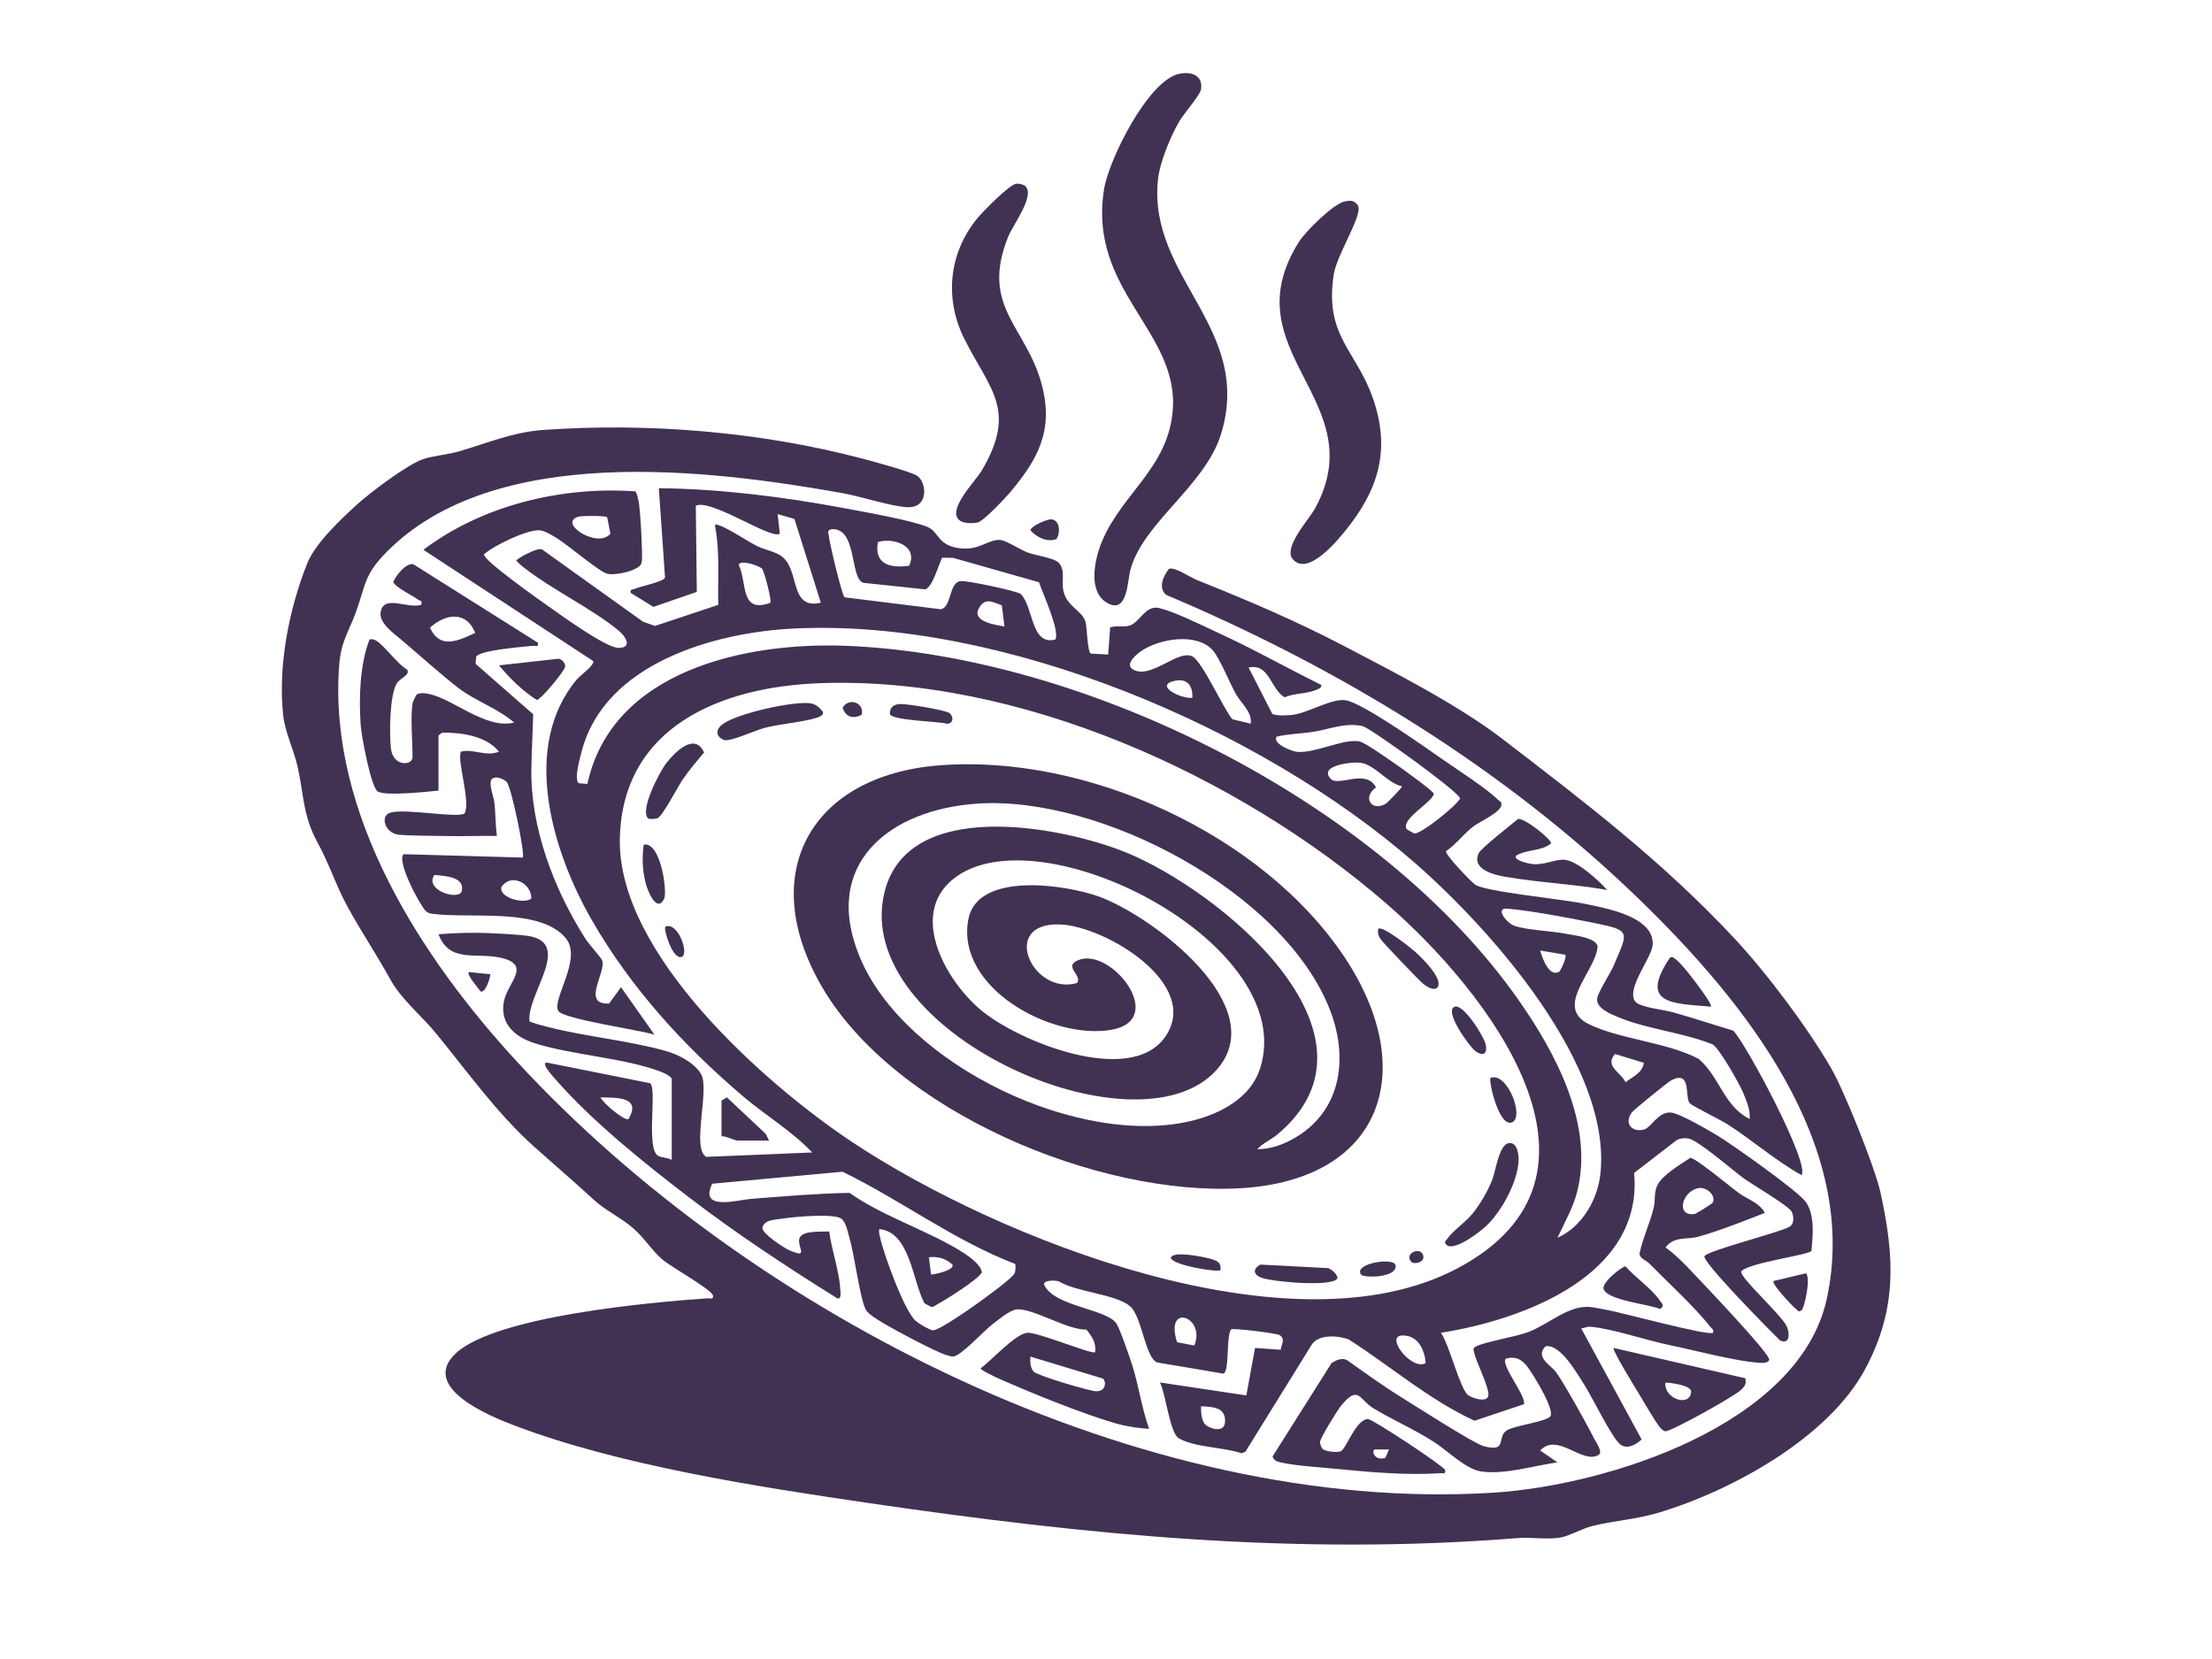 <?xml version="1.0" encoding="UTF-8"?>
<svg id="Camada_1" data-name="Camada 1" xmlns="http://www.w3.org/2000/svg" viewBox="0 0 1024 768">
  <defs>
    <style>
      .cls-1 {
        fill: #413253;
      }
    </style>
  </defs>
  <path class="cls-1" d="M311,499.5c-.37-1.3-3.41-2.72-4.76-3.24-16.63-6.49-41.15-7.76-58.69-13.31-9.02-2.85-16.25-8.96-14.31-19.22,1.71-9.06,13.47-17.27-2-20.47-11.15-2.31-23.3,2.53-28.23-10.77,7.73-.61,15.77-.87,23.53-.53,4.95.21,12.06.6,16.85,1.15,22.86,2.66.15,27.16,1.74,39.77,2.88,1.11,5.87,1.87,8.86,2.63,17.46,4.43,36.96,6.17,54.03,10.97,5.93,1.67,13.06,5.21,16.43,10.57,4.35,6.9-4.56,34.86,2.55,38.5l48.99-2.04c-9.47-10-21.55-17.09-32.01-25.99-27.49-23.37-52.08-50.31-70.16-81.84s-32.88-80.02-6.8-111.14c1.67-2,8.48-6.69,7.53-8.56l-78.54-51.47c27.44-20.69,63.88-29.41,98.04-27.06.9.63,1.66,4.8,1.82,6.18.56,4.63.99,12.06,1.16,16.84.1,2.71.41,7.69-.03,10.05-.68,3.6-12.39,6.14-16.06,5.03-4.08-1.23-18.45-13.71-24.03-16.96-2.04-1.18-5.07-3.05-7.4-3.11-5.89-.15-20.86,7.02-25.47,11.14-.46,2.67,25.2,20.79,29.22,23.61,6.01,4.22,27.28,19.78,33.15,19.7,6.4-.08,3.34-5.22.07-7.92-12.68-10.47-30.67-18.86-43.82-29.18-1.31-1.03-2.59-2.03-3.65-3.33,0-.67,10.07-6.47,11.99-5.1l46.67,33.41,5.53,1.96,29.31-9.75c-.25-10.93.73-25.17-1.36-35.7-.27-1.34-.2-1.79,1.32-1.3,4.55,1.44,13.12,7.32,18.16,9.84s10.79,2.37,14.1,7.9c4.6,7.66,2.54,21.25,15.25,18.24l-12.21-38.77-7.77-2.22.99,8.99c-3.5,3.23-31.89-16.31-38.88-12.88l.46,39.89-20.08,6.93-10.49-6.45c-.45-2,.77-1.4,1.99-1.94,2.96-1.3,13.18-3.18,13.87-5.18l-2.86-41.36c28.47.28,58.17,4.05,86.18,9.31,9.06,1.7,30.88,5.53,38.32,8.68,5.07,2.15,4.53,8.34,14.25,9.74,9.99,1.44,13.79-4.51,19.66-3.72,2.5.33,9.05,4.53,12.32,5.75,3.84,1.44,12.11,2.45,14.31,4.69,3.13,3.2,1.48,8.03,2.04,11.96,1.22,8.52,8.91,9.89,10.45,15.55.74,2.74.82,13.47,2.4,14.6l8.07.44.93-12.57c2.99-.99,6.09.06,9.12-.88,4.32-1.35,7.18-9.18,12.95-8.17,6.59,1.15,21.53,8.62,28.35,11.76,15.97,7.32,31.4,16.08,47.16,23.85.89,1.27-1.58,2.13-2.52,2.5-4.42,1.74-9.81,1.39-14.35,3.31-6.67-4.13-6.99-15.87-16.64-13.79l11,21.49c1.98.95,7.09.71,9.42.41,7.43-.94,18.54-8.01,24.85-6.69,8.25,1.72,35.69,21.12,44.04,26.96,6.68,4.68,20.93,13.81,26.04,18.95.67.68,1.85.92,1.7,2.34.01,3.46-10.31,8.03-12.99,10.09-4.67,3.58-7.78,8.13-12.63,11.42-.71,1.47,11.56,14.22,13.51,15.57,4.65,3.21,40.92,6.79,50.25,8.75s32.88,5.8,31.87,19.18c-.44,5.87-12.37,20.2-8.13,26.09,1.95,2.7,13.21,3.85,17.08,4.92,9.52,2.63,18.92,5.78,28.38,8.62,6.52,7.05,35.52,61.56,31.6,66.89-12.04-6.74-22.45-15.91-34.07-23.42-3.24-2.09-16.38-8.51-17.66-9.83-2.48-2.57,1.02-15.7-8.61-10.63-1.57.83-17.26,13.55-18.2,14.81-3.81,5.06.08,9.62,5.85,7.87,3.05-.93,6.31-8.17,12.14-7.79,3.93.26,17.99,8.45,22.09,10.97,6.77,4.15,37.01,25.49,40.49,30.51,4.21,6.09,3.19,15.6,2.55,22.56-1.41,2.01-28.77,5.39-32.54,9.5-.66,2.97,19.03,20.39,21.22,25.69,1.35,3.28,1.23,8.36-3.24,6.25-4.32-4.17-35.84-36.08-34.98-38.93.74-2.42,34.79-11,39.39-13.66,2.29-1.4,2.02-4.66,1.06-6.9-1.12-2.61-18.52-12.79-22.39-15.61-4.94-3.59-21.22-17.85-25.68-18.39-1.8-.22-3.52-.1-5.15.73l-19.78,15.26c4.34,47.41-51.27,67.96-89.46,73.99,3.77,4.99,8.93,26.26,12.61,28.87,1.88,1.33,8.42,3.57,9.3.49.97-3.4-5.73-16-6.52-20.34-.21-1.16-.77-1.64.59-2.53,3.11-2.04,18.88-4.71,24.27-6.74,9.53-3.58,18.39-12.24,28.22-11.75,2.22.11,5.34.89,7.73,1.28,6.57,1.07,47.88,12.39,49.79,10.7.45-1.73-.72-2-1.49-3-6.4-8.34-20.04-20.91-27.98-29.02-1.62-1.65-4.23-2.12-4.59-4.49,1.53-7.39,4.84-14.07,6.61-21.42.84-3.48,0-6.84,1.67-10.33,2.32-4.81,10.82-9.73,15.25-12.71,2.38-.08,19.04,13.82,22.62,16.39,3.99,2.87,9.49,4.45,11.88,9.1-9.73,3.81-20.93,8.25-30.91,11.06-4.87,1.37-11.24-.38-15.05,4.94,4.04,2.89,7.61,6.38,11.01,9.97,4.59,4.87,37.53,39.26,36.98,42-.25,1.21-2.14,1.52-3.36,1.47-11.07-.41-31.09-5.86-42.84-8.26-10.85-2.22-26.35-7.63-36.57-8.47-1.6-.13-2.75.53-4.23.79l27.94,51.35c-2.54,2.53-6.89,4.81-10.01,2.22-3.95-3.29-12.83-21.78-16.51-27.5-3.36-5.21-11.08-19.05-17.97-17.82-5.06,5.13,2.65,8.84,4.9,11.99,4.12,5.77,14.3,24.15,17.81,31.08.86,1.7,3.95,5.92,1.86,7.2-7.45,4.57-19.03-10.67-27.01-2.03l7.97,5.49c-10.76,1.5-24.8,5.88-35.56,4.17-6.94-1.11-15.32-9.57-21.52-13.57-9.41-6.07-19.47-10.32-28.27-15.73-6.52-4-6.74-11.14-15.06-.77-1.65,2.06-9.42,14.7-9.49,16.41-.05,1.1.52,2.36,1.15,3.26,1.25,1.23,7.13,1.86,8.55,1.03,2.58-1.51,7.18-15.12,12.61-14.81,2.23.13,34.74,21.57,35.58,23.53.42,2.26-.99,1.38-2.48,1.49-15.02,1.08-32.99-.52-48.01-2.01-7.8-.78-18.58-1.35-25.95-3.05-1.69-.39-2.78-.96-3.46-2.64l27.37-43.32c2.14-1.32,4.8-2.6,7.24-1.25,8.19,5.81,16.44,11.81,24.98,17.08,6.35,3.92,33.63,21.5,38.28,22.71,11.27,2.94,5.58-4.18,10.67-7.38,3.67-2.31,19.33-4.07,20.26-6.78,1.11-3.27-5.62-14.71-7.73-18.03-3.18-4.99-6.1-10.43-13.15-8.31-2.17,3.27,9.11,16.38,8.55,21.02l-22.92,7.68c-21.08-9.69-38.8-25.2-58.26-37.62-4.81-1.88-14.12-2.57-17.24,2.55l-30.62,49.46-1.81.65c-8.09-2.8-21.88-2.67-29.04-6.96-4.16-2.49-5.97-20.61-8.69-25.8l39.99,6,4.04-21.99,11.85.86c.39-2.68,2.31-4.92-.47-6.79-1.26-.85-21.56-3.34-22.48-2.67-2.41,3.44-.6,19.57-3.58,20.5l-30.61-5.17c-5.73-2.31-6.94-21.47-12.79-26.21-6.69-5.42-24.64-6.41-32.7-11.3-1.43-.61-7.86-.74-6.77,1.76,4.93,9.95,28.67,10.88,33.33,17.68,1.6,2.33,6.32,15.98,7.44,19.56,2.99,9.56,4.33,19.77,7.75,29.25-5.08-.3-10.55-1.14-15.46-2.54-15.37-4.41-38.62-13.9-53.54-20.46-1.44-.63-8.99-4.13-9-4.99,4.91-3.63,16.03-15.95,21.57-16.48,4.72-.45,30.44,10.31,31.4,8.98.67-4.22-1.51-7.36-4.02-10.47-8.67.32-24.99-10.06-32.24-9.32-3.25.33-8.45,4.72-11.2,6.82-3.93,2.99-14.67,14.71-18.08,14.95-1.2.08-2.15-.32-3.25-.64-5.12-1.49-24.6-11.94-29.86-15.17-2.16-1.32-6.07-3.58-7.36-5.64-2.62-4.17-5.44-25.55-7.46-32.54-.83-2.85-1.8-8.41-4.11-9.89-3.7-2.38-21.57-.82-26.77.03-3.52.57-8.93.34-9.66,4.37.02,2.75,10.08,9.3,12.63,10.39,8.27,3.52,4.4-.34,4.34-4.43-.07-5.15,9.84-4.09,13.96-4.35,1.06,8.47,4.6,18,5.08,26.41.08,1.33.84,5.39-1.47,4.47-23.43-14.63-46.47-29.8-68.41-46.59-20.56-15.73-44.62-34.99-61.62-54.38-1.05-1.2-7.88-8.54-3.99-8.03l47.52,9.5c3.31,2.8-2.06,30.12,3.65,33.59,1.58.96,4.53.74,6.33,1.92v-37.5ZM267.71,239.21c-9.72,2.87,9.1,15.01,14.86,7.85l-1.5-7.63c-1.06-.77-11.66-.73-13.36-.23ZM436.16,258.17c-1.71,3.21-4.38,13.61-7.86,14.66l-28.61-3.02c-6.43-1.86-2.63-26.21-15.14-24.79-1.81,1.07-1.03,1.46-.92,2.77.25,3.1,6.12,27.91,7.36,28.73l44.5,5.52c5.12-.94,3.68-12.13,9.06-13.03,2.64-.44,26.16,4.55,28.01,5.95,6.04,6.33,4.6,23.97,15.97,21.11,2.28-3.9-5.91-21.61-7.56-26.53l-39.72-11.28-5.1-.08ZM420.88,261.88c4.27-9.31-7.34-13.15-14.45-10.95-1.99,10.34,5.89,12.26,14.45,10.95ZM352.75,263.25c-1.17-1.28-10.19-4.48-10.75-1.72,3.98,8.39.47,22.62,14.59,17.53.79-1.06-2.81-14.68-3.84-15.8ZM463.77,280.23c-4.58-1.73-7.86-3.72-10.67,1.46-3.33,6.15,8.06,7.65,11.89,8.31l-1.22-9.77ZM721,572.99c11.3-4.95,18.61-17.6,19.88-29.61,5.3-50.16-50.51-113.02-85.86-143.89-71.9-62.78-191.07-113.27-287.56-108.53-37.02,1.82-87.6,16.24-98.17,56.83-.74,2.83-3.73,13.12-1.35,14.78l3.98.34c11.38-52.62,73.35-65.74,119.62-63.95,110.84,4.28,247.16,72.42,311.27,163.73,17.34,24.7,35.15,57.84,27.31,88.94-1.9,7.55-5.88,14.34-9.13,21.36ZM561.68,301.31c-7.32-8.72-25.27-5.7-33.62.26-3.06,2.18-8.24,6.98-2.11,8.99,7.9,2.58,19.51-9.53,25.76-6.82,4.84,2.09,14.45,24.18,18.81,29.24l8.47,2.03c.79-5.41-4.25-9.14-6.83-13.67-2.77-4.86-7.39-16.33-10.49-20.02ZM551.99,322.99c.2-5.56-2.31-9.11-8.27-7.79-9.9,2.2,3.75,8.66,8.27,7.79ZM378.79,316.29c-45.16,1.81-90.87,20.2-91.85,72.18-1,53.04,67.03,113.31,107.74,140.34,67.17,44.6,203.23,99,279.98,58.36,81.19-42.99,13.26-128.83-32.65-168.68-68.62-59.55-170.79-105.9-263.22-102.19ZM651.2,383.82c.1.18,3.26,1.96,3.57,2.01,2.72.49,19.25-12.53,21.16-16.19-.44-2.51-25.02-20.32-29.02-23.05-2.95-2.02-14.14-10.11-16.46-10.54-8.25-1.53-14.73,1.46-22.22,2.68-5.71.93-11.59.94-17.23,2.29-2.11,3.21,6.97,6.82,9.5,7.04,8.39.72,21.54-6.24,28.75-4.85,2.76.53,13.46,8.22,16.66,10.39,2.28,1.55,17.91,12.77,17.9,13.9-1.2,4.35-15.38,11.56-12.62,16.33ZM649,364.01c-6.78-1.44-12.71-10.35-19.62-10.97-3.69-.33-19.11,1.26-13.39,7.48,3.58,3.88,16.41-4.91,21,3.98-6.5,4.62-2.07,11.43,4.57,7.55.65-.38,7.78-7.61,7.44-8.04ZM809.99,518c.3-4.33-1.49-8.46-3.13-12.36-1.76-4.18-10.77-20.03-13.91-22.09-13.6-5.56-30.02-7-43.47-12.53-3.44-1.41-11.06-4.37-10.06-9.03.72-3.36,6.03-11.26,7.75-15.32,6.52-15.41,8.03-15.92-8.99-19.36-11.66-2.35-28.83-5.65-40.39-6.67-5.99-.53-.32,6.66,3.17,7.9,5.86,2.09,17.31,2.37,24.22,3.78,3.83.78,13.31,1.63,14.4,5.65-.48,11.34-20.55,27.95-4.14,36.09,14.19,7.04,36.17,8.36,50.89,16.11,9.81,8.26,11.61,21.91,23.65,27.84ZM721.83,449.82c.44-.25,3.69-6.6,2.76-7.86l-11.59-1.94c.92,3.28,4.06,12.57,8.83,9.81ZM761,492.02l-13.36-4.1c-4.99,5.74,2.79,8.48,4.85,13.07,3.29-2.48,7.87-4.33,8.51-8.98ZM290.98,518c6.07-10.33-5.49-9.85-12.98-9.99.89,2.45,11.31,11.23,12.98,9.99ZM469.89,585.09c-28.18-10.81-52.82-29.5-79.84-42.66l-60.35,5.55c-6.21,12.78,11.57,7.53,17.81,7.03,15.22-1.21,30.55-2.51,45.76-2.79,15.75,11.16,37.53,17.84,53.06,27.94,2.64,1.72,8,5.64,8.2,8.86-1.41,3.13-17.21,13.02-21.03,15.03-.9.48-1.5,1.27-2.78.79l-2.79-1.53c-5.57-10.54-6.68-33.09-20.93-34.31-.2,1.4.14,2.69.45,4.04,1.7,7.61,11.19,33.92,16.51,38.49,1.41,1.21,6.16,4.05,7.77,4.3,2.61.4,17.72-10.26,20.98-12.61,2.97-2.14,16.3-11.7,17.07-13.94.31-.91.57-3.66.11-4.19ZM792.81,556.82c1.8-3.09-2.53-7.35-6.22-6.84-7.92,1.1-11.05,13.29-2.17,12.02.9-.13,8.14-4.76,8.39-5.19ZM431.01,590c1.84-.06,10.62-1.89,9.99-4.48-3.02-2.91-6.88-3.99-11-3.5l1,7.99ZM552.88,622.88c5.5-13.4-13.97-20.05-7.97-1.52l7.97,1.52ZM660,630.99c-.54-6.24-3.53-12.83-10.71-12.77-8.61.08,4.39,16.62,10.71,12.77ZM510.77,638.24l-33.77-10.23c-.13,2.37-.12,5.07,1.52,6.97,1.53,1.77,26.08,9.1,29.03,9.08,2.77-.02,4.07-1.56,3.98-4.17l-.76-1.64ZM556,651c-.09,2.44.17,6.77,2.01,8.49,2.2,2.06,8.68,3.86,9.07-.97.56-7.04-5.38-7.23-11.08-7.52ZM643,671.01h-6.49c-1.75.2-.48,5.55,4.85,3.86l1.64-3.86Z"/>
  <path class="cls-1" d="M239.42,491.58c108.04,117.09,289.46,209.73,452.07,199.41,52.51-3.33,141.53-31.4,154.2-89.8,15.47-71.33-38.45-137.82-86.16-184.21-62.89-61.16-138.85-107.42-219.49-141.51-4.12-3.05-1.54-8.66.96-12.02,2.29-1.46,10.08,3.86,13.03,5.04,24.24,9.72,45.75,18.84,69,31,22.74,11.89,52.31,27.08,72.45,42.55,38.46,29.55,73.53,56.2,107.04,91.96,15.13,16.14,34.26,41.59,45.29,60.71,5.92,10.27,20.19,45.82,22.71,57.29,6.53,29.78,7.85,54.03-7.13,81.89-17.14,31.86-61.84,56.26-95.61,66.39-10.31,3.09-20.78,3.68-30.8,6.2-4.7,1.19-10.48,4.58-14.7,5.3-6.14,1.04-13.44-.26-19.75.25-102.39,8.16-198.58-1.34-299.87-16.15-51.93-7.6-116.11-17.51-164.89-36.11-11.47-4.37-43.53-17.62-26.77-33.27,18.51-17.28,90.52-23.68,116.53-25.48,1.49-.1,2.89.77,2.48-1.49-1.23-2.9-19.56-13.15-23.47-16.54-4.76-4.13-8.45-10.12-13.51-14.49-5.51-4.75-12.77-8.16-18.02-12.98-9.17-8.42-18.24-16.22-27.52-24.48-17.21-15.34-31.03-34.82-45.5-52.5-7.06-8.63-16.09-15.63-21.51-25.49-6.39-11.62-13.65-22.37-19.63-33.37-5.34-9.83-8.18-19.23-14.02-29.98-6.69-12.3-6.18-22.12-9.09-34.91-1.7-7.45-5.8-15.98-6.62-23.38-2.55-22.99,2.64-49.41,11.13-70.66,3.73-9.32,15.85-20.73,23.56-27.68,5.97-5.37,23.15-18.29,30.19-20.56,5.33-1.72,11.09-1.99,16.45-3.55,13.17-3.83,24.91-8.93,39.07-9.93,48.46-3.44,100.51.82,147.71,13.27,4.92,1.3,21.79,5.87,25.16,7.84,4.63,2.7,5.91,15.31-4.57,14.65-7.9-.5-20.89-4.9-29.62-6.46-63.06-11.31-161.52-23.09-211.2,27.17-10.59,10.72-9.57,15-14.21,27.79-3.53,9.72-6.98,13.47-7.82,25.18-4.92,68.65,38.04,134.98,82.46,183.12Z"/>
  <path class="cls-1" d="M191,325.5c.1-.6,1.55-3.75,1.96-4.03,1.39-.77,2.95-.64,4.46-.43,11.49,1.6,27.09,16.82,40.58,13.46-7.54-6.6-18.14-10.06-25.91-16.09-8.22-6.39-18.24-15.44-26.56-22.44-3.4-2.86-9.89-7.52-9.36-12.19,1.02-8.98,12.41-1.79,18.82-3.79.58-2.31-.45-1.65-1.26-2.28-2.32-1.82-11.29-6.1-11.66-8.35,1.32-3.04,5.7-8.67,9.18-8.21l57.74,36.37c.42,2.34-1.05,1.3-2.51,1.46-4.58.48-24.45,2.02-26.02,5.01l-.32,3.3,26.69,23.38c-.22,8.3-.68,16.51-.84,24.83-.53,27.38,10.32,55.93,24.98,79.04,1.49,2.34,7.45,8.89,7.84,10.18,1.73,5.65-9.78,20.51,3.18,19.84l5.5-7.55,15.5,21.99c-6.34-2.11-42.2-7.19-44.52-10.98-3.2-5.22,11.19-24.06,3.55-33.55-11.69-14.52-44.44-9.11-61.57-11.42-1.65-.22-2.26-.21-3.51-1.49-2.74-2.82-13.71-23.49-10.01-26.13l55.06,1.57c1.22-1.32-5.28-32.91-7.45-35.04-1.45-1.42-4.8-2.78-6.6-1.53-2.23,1.56.64,8.44.94,11.18.54,5.02.48,10.34,1.12,15.39-7.5-.17-15.04.21-22.55.04-6.63-.15-16.48-.08-22.61-.6-6.69-.57-9.09-8.76-4.14-10.24,6.94-2.07,31.05,2.69,34.35.36,3.02-5.27-3.78-25.06-1.6-28.62,5.71-1.4,11.57,2.47,17.54.04-5.85-7.37-17.51-8.9-26.34-8.83l-1.66,1.34v25.5c-5.51.56-23.85,2.57-28.01.51-3.24-1.6-7.73-26.34-8.03-30.97-.82-12.73-.42-27.58,4.1-39.49,1.06-.29,1.99-.06,2.94.45,3.61,1.91,10.01,11.07,14.55,13.51,1.32,2.59-3.18,3.78-4.78,6.26-3.46,5.34-3.55,23.69-2.79,30.26.99,8.52,10.02,7.98,10.02,3.98,0-7.02-1.04-18.71,0-25ZM219.99,292.98c-4.14-10.42-13.92-8.85-20.95-2.38,4.7,10.16,13.08,6.04,20.95,2.38ZM201.08,405.06c-4.6,6.66,9.86,11.63,12.49,8.01,2.28-7.11-7.45-7.63-12.49-8.01ZM245.97,415.96c.12-7.21-9.5-12-13.87-5.28-1.22,4.76,10.26,8.07,13.87,5.28Z"/>
  <path class="cls-1" d="M545.71,34.22c5.67-1.3,11.35.61,10.28,7.21-.42,2.56-8.1,11.34-10.16,14.9-4.11,7.13-9.03,19.05-9.82,27.18-4.42,45.26,44.17,68.44,29.29,117.29-7.33,24.06-36.12,41.08-42.01,62.99-1.41,5.26-1.29,20.84-10.85,15.26-9.02-5.27-5.7-20.27-2.3-28.41,9.28-22.2,30.41-33.99,32.73-60.27,3.26-37.01-39.31-55.64-31.77-102.77,2.21-13.81,20.33-50.1,34.6-53.39Z"/>
  <path class="cls-1" d="M622.76,93.2c1.47-.22,2.85-.52,4.23.29,1.08.7,1.9,1.6,1.96,2.97.25,5.77-10.17,21.98-11.5,30.49-4.48,28.78,10.43,35.02,18.26,57.84,8.1,23.6,2.32,42.08-12.74,60.68-4.06,5.02-17.48,21.35-24.43,13.49-4.79-5.42,7.3-18.22,10.26-23.65,27.3-50.04-39.68-72.4-7.43-123.43,2.99-4.73,16.19-17.91,21.39-18.67Z"/>
  <path class="cls-1" d="M474.75,86.25c4.42,4.41-5.86,17.97-7.93,23.07-13.34,32.8,8.35,41.69,15.48,68.88,5.49,20.97-1.67,34.26-14.78,49.81-2.3,2.73-12.39,13.46-15.06,13.92-2.45.42-5.91.47-8.02-.86-6.66-4.66,7.12-18.29,9.99-23.16,16.6-28.1,3.89-37.4-7.94-60.9-9.39-18.65-7.33-39.92,6.01-56.03,2.63-3.18,14.85-15.68,18.08-15.96,1.18-.1,3.36.39,4.19,1.22Z"/>
  <path class="cls-1" d="M807.96,638.04c.56,2.86-.25,3.65-2.02,5.41-2.91,2.9-32.87,19.58-35.04,19.11-1.16-.25-2.08-1.26-2.78-2.19-2.82-3.75-7.17-11.54-9.96-16.04-1.29-2.07-11.99-19.5-11.17-20.32l60.96,14.04ZM771,640.01c-.98,7.37,11.28,11.7,11.89,4.32.25-3.02-9.51-4.22-11.89-4.32Z"/>
  <path class="cls-1" d="M702,396.02c-2.03,2.2,6.28,3.9,7.5,4,5.4.44,9.55-1.97,14.05-2.05,5.94-.11,16.41,9.44,20.44,14.02-15.46-2.71-32-3.46-47.36-6.13-4.99-.87-15.52-3.44-12.12-10.84,1.09-2.38,15.24-13.4,18.21-15.87,2.95-.67,15.69,9.5,15.28,11.31-4.41,3.66-10.96,2.64-16,5.55Z"/>
  <path class="cls-1" d="M231,308.01l27.47-3.06c1.63.05,3.2,2.06,3.18,3.56-.02,1.79-11.34,15.53-13.16,15.52-6.7-4.24-12.42-9.98-17.5-16.02Z"/>
  <path class="cls-1" d="M792,465.99c-17.96-1.45-33.32-1.18-19.01-22.56,1.16-.95,1.67-.09,2.55.51,3.02,2.07,9.85,11.28,12.3,14.72.73,1.03,4.86,6.72,4.16,7.33Z"/>
  <path class="cls-1" d="M752.51,586.24c4.28,4.94,11.83,10.15,15.48,15.27,1.23,1.72,2.85,3.01.52,4.46-5.48-2.3-23.52-3.83-26.09-8.99-1.45-3.1,8.67-10.85,10.08-10.74Z"/>
  <path class="cls-1" d="M334,509.5l2.49-1.5,18.04,16.95,1.48,3.05h-14.5c-1.42,0-5.44-2.13-7.5-2v-16.5Z"/>
  <path class="cls-1" d="M821,593.01l15.03-3.57c2.35,2.17-.7,16.07-2.01,17.08-1.5,1.16-1.54.19-2.53-.51-1.69-1.19-11.49-11.68-10.48-13Z"/>
  <path class="cls-1" d="M486.5,240.41c4.25.12,4.5,6.32,2.56,9.15-4.47,1.6-9.08-.83-12.05-4.06.02-1.81,7.55-5.15,9.49-5.09Z"/>
  <path class="cls-1" d="M227,451.01c-.15,1.8-2.11,8.59-4.49,7.99-.94-1.36-6.62-7.82-5.5-9l9.99,1Z"/>
  <path class="cls-1" d="M434.8,354.3c68.06-5.34,149.63,31.76,187.62,88.79,34.74,52.16,17.94,102.99-47.87,106.96-65.7,3.96-160.72-35.31-194.35-93.74-30.25-52.56-4.42-97.38,54.6-102.01ZM582,531.99c4.46.05,9.34-1.24,13.37-3.12,24.71-11.46,29.62-37.11,20.39-61.14-20.98-54.63-106.43-99.52-163.25-95.72-40.73,2.72-72.61,27.91-54.37,71.35,21.01,50.05,102.91,88.79,154.87,75.15,12.63-3.31,26.01-10.58,30.27-23.73,18.38-56.81-98.08-117.13-139.61-89.61-24.22,16.05-6.54,48.15,10.32,62.34,17.32,14.58,69.37,35.64,85.45,12.42,16.91-24.41-27.96-51.32-48.9-51.99-27.94-.9-12.61,33.09,8.04,27.12,2.66-3.67-6.51-7.58.45-10.54,15.26-6.5,42.03,27.75,15.24,32.24-27.4,4.59-71.82-19.28-66.03-51.03,4.11-22.55,45.25-16.14,60.29-10.76,24.74,8.86,81.09,51.2,54.47,80.52-37.02,40.77-169.41-17.98-153.53-82.53,10.79-43.84,81.15-30.66,111.52-18.45,42.89,17.25,125.48,84.17,70.54,130.51-3.16,2.67-6.82,4.06-9.52,6.97Z"/>
  <path class="cls-1" d="M698.68,529.15c3.83-.31,4.48,5.54,4.32,8.32-.58,9.83-7.55,22.69-14.47,29.56-3.02,3-14.71,12.02-18.57,9.5-1.77-1.53-.93-1.69.02-3.04,2.63-3.76,8.4-7.66,11.53-11.47,3.58-4.36,7.18-10.5,9.25-15.75,1.72-4.37,3.21-16.73,7.91-17.11Z"/>
  <path class="cls-1" d="M374.53,325.5c2.89.22,4.72,1.86,6.45,4.03.39,1.75-1.93,2.44-3.14,2.81-6.92,2.1-16.64,2.7-24.27,4.73-4,1.07-15.95,6.58-18.53,5.46-3.94-1.72-3.75-5-.38-7.37,7.12-5.02,31.28-10.32,39.87-9.66Z"/>
  <path class="cls-1" d="M300.1,378.9c-4.23-3.64,5.4-21.92,8.49-25.81,4.08-5.13,13.08-14.19,17.35-4.72-3.53,4.13-7.14,8.38-10.16,12.9-2.15,3.22-9.18,16.78-11.47,17.53-.91.3-3.68.55-4.2.1Z"/>
  <path class="cls-1" d="M619,591.99c-2.83,3.82-29.84,1.43-35.01-.48-3.9-1.44-4.12-4.15-.53-6.1l31.02,1.62c1.57-.06,5.47,3.69,4.52,4.97Z"/>
  <path class="cls-1" d="M638.01,430.01c1.81-1.88,15.46,9.08,17.52,10.97,2.78,2.55,12.6,11.99,10,16.04-1.8,1.95-4.96-.31-6.56-1.47s-19.2-19.58-20-21c-.9-1.61-1.26-2.65-.95-4.54Z"/>
  <path class="cls-1" d="M298,391c7.95-1.47,10.97,21.97,9.49,25-3.48,7.16-7.83-3.97-8.65-7.34-1.42-5.83-1.68-11.78-.84-17.66Z"/>
  <path class="cls-1" d="M439.74,330.25c1.75,1.69,1.63,4.62-1.26,4.8-3.81-1.16-25.98-1.42-26.53-4.6-.1-2.95,1.72-4.33,4.55-4.54s21.63,2.78,23.24,4.34Z"/>
  <path class="cls-1" d="M673.53,466.01c4.13-1.21,13.66,14.13,14.29,17.73.78,4.43-1.5,5.32-4.87,2.8-2.82-2.11-14.89-18.94-9.43-20.54Z"/>
  <path class="cls-1" d="M690,499c7.69-2.99,15.77,17.97,10.04,20.52-6.17,2.74-11.06-19.5-10.04-20.52Z"/>
  <path class="cls-1" d="M565,587.99c-1.14,1.11-21.2-2.03-22.98-5.5.09-3.82,16.05-.5,18.65.33,2.89.92,4.74,1.57,4.32,5.17Z"/>
  <path class="cls-1" d="M630.01,589.99c-3.42-5.12,14.93-7.96,15.98-4.45,1.42,6.03-14.8,6.23-15.98,4.45Z"/>
  <path class="cls-1" d="M308.01,429.01c5.69-2.68,11.35,12.81,7.48,13.99-4.21,1.28-8.45-13.04-7.48-13.99Z"/>
  <path class="cls-1" d="M398.9,330.9c-3.89,2.04-7.42,1.1-8.83-3.27,2.8-4.92,10.23-2.4,8.83,3.27Z"/>
  <path class="cls-1" d="M653.09,583.91c-2.95-4.06,5.1-7.15,5.84-2.28.44,2.83-4.58,4.02-5.84,2.28Z"/>
</svg>